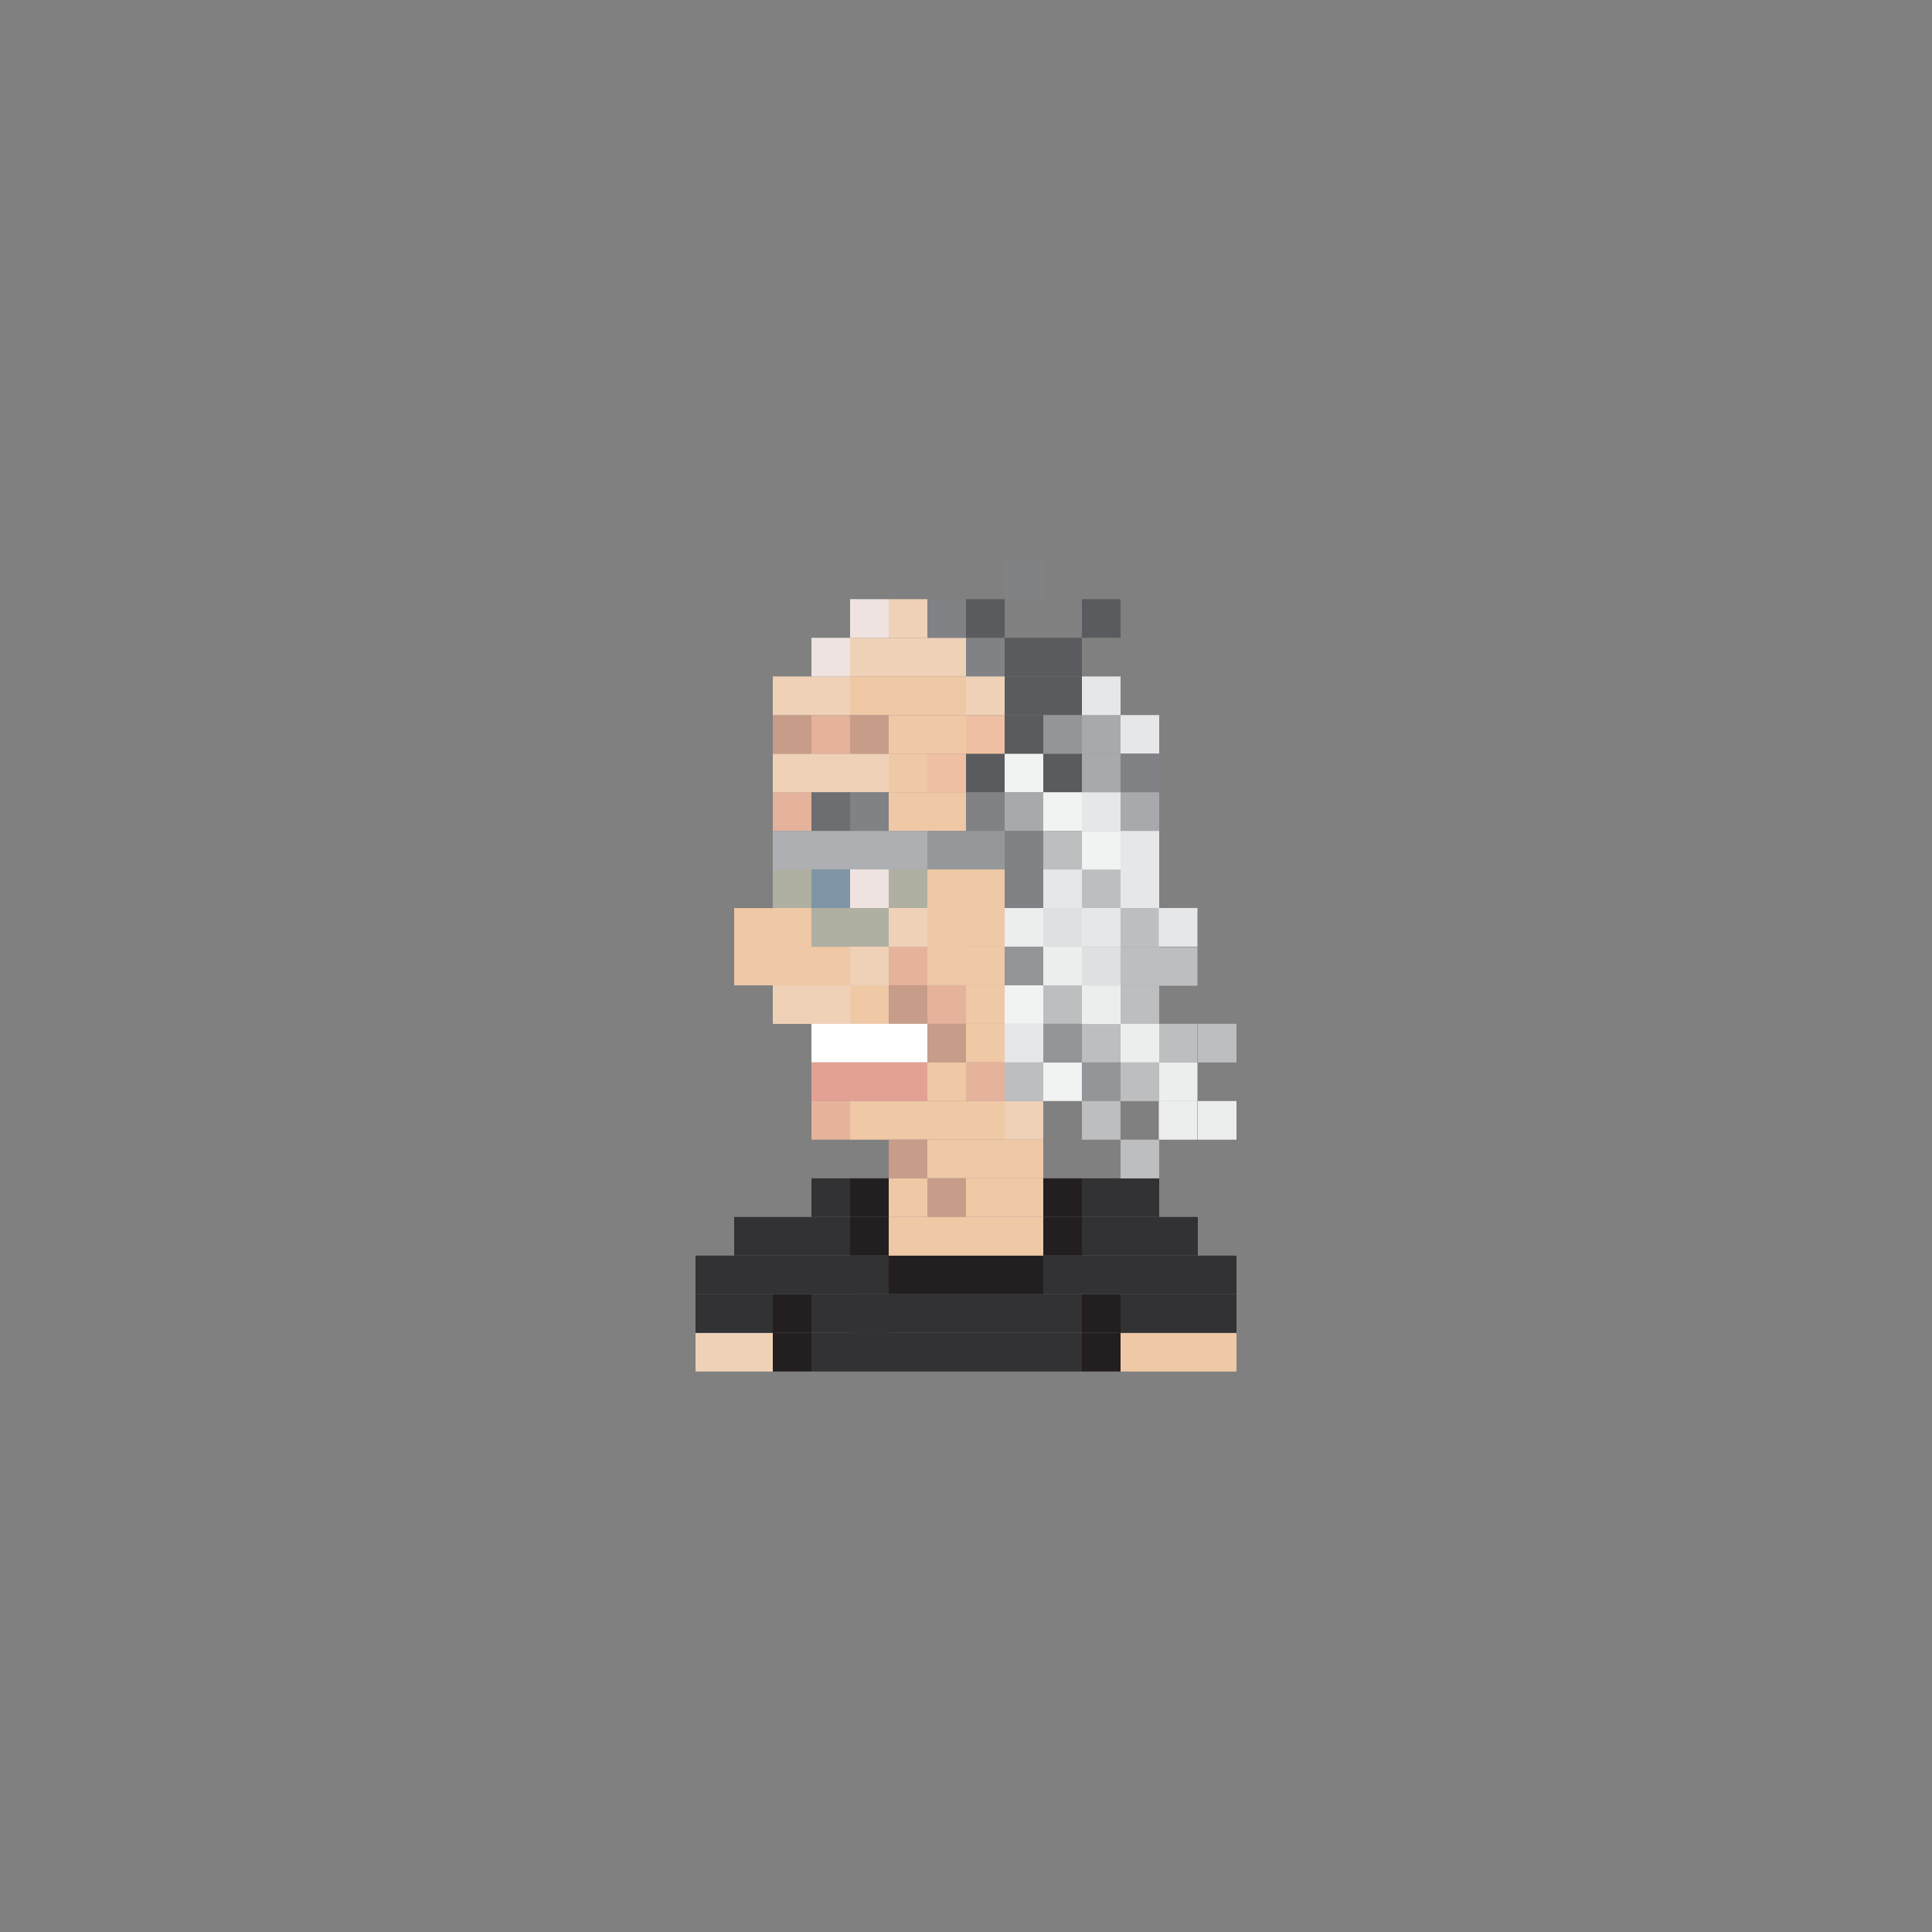 <?xml version="1.0" encoding="utf-8"?>
<!-- Generator: Adobe Illustrator 16.0.0, SVG Export Plug-In . SVG Version: 6.00 Build 0)  -->
<!DOCTYPE svg PUBLIC "-//W3C//DTD SVG 1.1//EN" "http://www.w3.org/Graphics/SVG/1.1/DTD/svg11.dtd">
<svg version="1.1" id="Layer_1" xmlns="http://www.w3.org/2000/svg" xmlns:xlink="http://www.w3.org/1999/xlink" x="0px" y="0px"
	 width="300px" height="300px" viewBox="0 0 300 300" enable-background="new 0 0 300 300" xml:space="preserve">
<rect x="0" y="0" width="300" height="300" fill="#808080" stroke="none"/>
<g>
	<rect x="126" y="117.031" fill="#EFD1B8" width="6" height="6"/>
	<rect x="132" y="117.031" fill="#EFD1B8" width="6" height="6"/>
	<rect x="138" y="117.031" fill="#EFC8A6" width="6" height="6"/>
	<rect x="144" y="117.031" fill="#EEBFA2" width="6" height="6"/>
	<rect x="150" y="117.023" fill="#5A5B5E" width="6" height="6"/>
	<rect x="120" y="123.031" fill="#E5B29B" width="6" height="6"/>
	<rect x="126" y="123.031" fill="#6D6E71" width="6" height="6"/>
	<rect x="132" y="123.023" fill="#808285" width="6" height="6"/>
	<rect x="138" y="123.023" fill="#EFC8A6" width="6" height="6"/>
	<rect x="144" y="123.023" fill="#EFC8A6" width="6" height="6"/>
	<rect x="150" y="123.031" fill="#808285" width="6" height="6"/>
	<rect x="120" y="129.031" fill="#ADAFB2" width="6" height="6"/>
	<rect x="126" y="129.031" fill="#ADAFB2" width="6" height="6"/>
	<rect x="120" y="135.008" fill="#AFAFA2" width="6" height="6"/>
	<rect x="126" y="135.008" fill="#7F95A5" width="6" height="6"/>
	<rect x="120" y="141" fill="#EFC8A6" width="6" height="6"/>
	<rect x="126" y="141" fill="#AFAFA2" width="6" height="6"/>
	<rect x="120" y="147.008" fill="#EFC8A6" width="6" height="6"/>
	<rect x="126" y="147.008" fill="#EFC8A6" width="6" height="6"/>
	<rect x="120" y="152.992" fill="#EFD1B8" width="6" height="6"/>
	<rect x="114" y="147.008" fill="#EFC8A6" width="6" height="6"/>
	<rect x="114" y="141.008" fill="#EFC8A6" width="6" height="6"/>
	<rect x="126" y="152.992" fill="#EFD1B8" width="6" height="6"/>
	<rect x="138" y="152.992" fill="#C79C89" width="6" height="6"/>
	<rect x="132" y="152.992" fill="#EFC8A6" width="6" height="6"/>
	<rect x="144" y="152.992" fill="#E5B29B" width="6" height="6"/>
	<rect x="156" y="152.992" fill="#F1F2F2" width="6" height="6"/>
	<rect x="150" y="152.992" fill="#EFC8A6" width="6" height="6"/>
	<rect x="138" y="158.977" fill="#FFFFFF" width="6" height="6"/>
	<rect x="132" y="158.977" fill="#FFFFFF" width="6" height="6"/>
	<rect x="126" y="158.977" fill="#FFFFFF" width="6" height="6"/>
	<rect x="144" y="158.977" fill="#C79C89" width="6" height="6"/>
	<rect x="150" y="158.977" fill="#EFC8A6" width="6" height="6"/>
	<rect x="138" y="164.969" fill="#E3A193" width="6" height="6"/>
	<rect x="132" y="164.969" fill="#E3A193" width="6" height="6"/>
	<rect x="144" y="164.969" fill="#EFC8A6" width="6" height="6"/>
	<rect x="150" y="164.969" fill="#E5B29B" width="6" height="6"/>
	<rect x="138" y="170.969" fill="#EFC8A6" width="6" height="6"/>
	<rect x="132" y="170.969" fill="#EFC8A6" width="6" height="6"/>
	<rect x="126" y="164.969" fill="#E3A193" width="6" height="6"/>
	<rect x="126" y="170.969" fill="#E5B29B" width="6" height="6"/>
	<rect x="144" y="170.969" fill="#EFC8A6" width="6" height="6"/>
	<rect x="138" y="176.969" fill="#C79C89" width="6" height="6"/>
	<rect x="144" y="176.969" fill="#EFC8A6" width="6" height="6"/>
	<rect x="138" y="182.969" fill="#EFC8A6" width="6" height="6"/>
	<rect x="144" y="182.969" fill="#C79C89" width="6" height="6"/>
	<rect x="150" y="176.969" fill="#EFC8A6" width="6" height="6"/>
	<rect x="150" y="170.969" fill="#EFC8A6" width="6" height="6"/>
	<rect x="156" y="170.969" fill="#EFD1B8" width="6" height="6"/>
	<rect x="156" y="176.969" fill="#EFC8A6" width="6" height="6"/>
	<rect x="156" y="182.969" fill="#EFC8A6" width="6" height="6"/>
	<rect x="150" y="182.969" fill="#EFC8A6" width="6" height="6"/>
	<rect x="132" y="182.969" fill="#231F20" width="6" height="6"/>
	<rect x="126" y="182.969" fill="#323133" width="6" height="6"/>
	<rect x="162" y="182.969" fill="#231F20" width="6" height="6"/>
	<rect x="168" y="182.969" fill="#323133" width="6" height="6"/>
	<rect x="174" y="182.969" fill="#323133" width="6" height="6"/>
	<rect x="138" y="194.969" fill="#231F20" width="6" height="6"/>
	<rect x="144" y="194.969" fill="#231F20" width="6" height="6"/>
	<rect x="156" y="194.969" fill="#231F20" width="6" height="6"/>
	<rect x="150" y="194.969" fill="#231F20" width="6" height="6"/>
	<rect x="132" y="194.969" fill="#323133" width="6" height="6"/>
	<rect x="132" y="200.969" fill="#323133" width="6" height="6"/>
	<rect x="126" y="194.969" fill="#323133" width="6" height="6"/>
	<rect x="120" y="194.969" fill="#323133" width="6" height="6"/>
	<rect x="162" y="194.969" fill="#323133" width="6" height="6"/>
	<rect x="168" y="194.969" fill="#323133" width="6" height="6"/>
	<rect x="174" y="194.969" fill="#323133" width="6" height="6"/>
	<rect x="180" y="194.969" fill="#323133" width="6" height="6"/>
	<rect x="138" y="206.969" fill="#323133" width="6" height="6"/>
	<rect x="144" y="206.969" fill="#323133" width="6" height="6"/>
	<rect x="156" y="206.969" fill="#323133" width="6" height="6"/>
	<rect x="150" y="206.969" fill="#323133" width="6" height="6"/>
	<rect x="132" y="206.969" fill="#323133" width="6" height="6"/>
	<rect x="126" y="206.969" fill="#323133" width="6" height="6"/>
	<rect x="120" y="206.969" fill="#231F20" width="6" height="6"/>
	<rect x="162" y="206.969" fill="#323133" width="6" height="6"/>
	<rect x="168" y="206.969" fill="#231F20" width="6" height="6"/>
	<rect x="174" y="206.969" fill="#EFC8A6" width="6" height="6"/>
	<rect x="180" y="206.969" fill="#EFC8A6" width="6" height="6"/>
	<rect x="138" y="188.969" fill="#EFC8A6" width="6" height="6"/>
	<rect x="144" y="188.969" fill="#EFC8A6" width="6" height="6"/>
	<rect x="156" y="188.969" fill="#EFC8A6" width="6" height="6"/>
	<rect x="150" y="188.969" fill="#EFC8A6" width="6" height="6"/>
	<rect x="132" y="188.969" fill="#231F20" width="6" height="6"/>
	<rect x="126" y="188.969" fill="#323133" width="6" height="6"/>
	<rect x="120" y="188.969" fill="#323133" width="6" height="6"/>
	<rect x="162" y="188.969" fill="#231F20" width="6" height="6"/>
	<rect x="168" y="188.969" fill="#323133" width="6" height="6"/>
	<rect x="174" y="188.969" fill="#323133" width="6" height="6"/>
	<rect x="180" y="188.969" fill="#323133" width="6" height="6"/>
	<rect x="138" y="200.969" fill="#323133" width="6" height="6"/>
	<rect x="144" y="200.969" fill="#323133" width="6" height="6"/>
	<rect x="156" y="200.969" fill="#323133" width="6" height="6"/>
	<rect x="150" y="200.969" fill="#323133" width="6" height="6"/>
	<rect x="132" y="200.969" fill="#323133" width="6" height="6"/>
	<rect x="126" y="200.969" fill="#323133" width="6" height="6"/>
	<rect x="120" y="200.969" fill="#231F20" width="6" height="6"/>
	<rect x="114" y="194.969" fill="#323133" width="6" height="6"/>
	<rect x="114" y="188.969" fill="#323133" width="6" height="6"/>
	<rect x="114" y="206.969" fill="#EFD1B8" width="6" height="6"/>
	<rect x="114" y="200.969" fill="#323133" width="6" height="6"/>
	<rect x="108" y="194.969" fill="#323133" width="6" height="6"/>
	<rect x="108" y="206.969" fill="#EFD1B8" width="6" height="6"/>
	<rect x="108" y="200.969" fill="#323133" width="6" height="6"/>
	<rect x="162" y="200.969" fill="#323133" width="6" height="6"/>
	<rect x="168" y="200.969" fill="#231F20" width="6" height="6"/>
	<rect x="174" y="200.969" fill="#323133" width="6" height="6"/>
	<rect x="180" y="200.969" fill="#323133" width="6" height="6"/>
	<rect x="186" y="194.969" fill="#323133" width="6" height="6"/>
	<rect x="186" y="206.969" fill="#EFC8A6" width="6" height="6"/>
	<rect x="186" y="200.969" fill="#323133" width="6" height="6"/>
	<rect x="162" y="152.992" fill="#BCBEC0" width="6" height="6"/>
	<rect x="167.992" y="158.984" fill="#BCBEC0" width="6" height="6"/>
	<rect x="156" y="147" fill="#939598" width="6" height="6"/>
	<rect x="162" y="147" fill="#ECEEEE" width="6" height="6"/>
	<rect x="156" y="164.969" fill="#BCBEC0" width="6" height="6"/>
	<rect x="162" y="164.969" fill="#F1F2F2" width="6" height="6"/>
	<rect x="156" y="158.977" fill="#E6E7E8" width="6" height="6"/>
	<rect x="162" y="158.977" fill="#939598" width="6" height="6"/>
	<rect x="167.992" y="164.977" fill="#939598" width="6" height="6"/>
	<rect x="167.992" y="170.969" fill="#BCBEC0" width="6" height="6"/>
	<rect x="174" y="176.969" fill="#BCBEC0" width="6" height="6"/>
	<rect x="156" y="140.992" fill="#ECEEEE" width="6" height="6"/>
	<rect x="162" y="140.992" fill="#DFE0E1" width="6" height="6"/>
	<rect x="156" y="135" fill="#808285" width="6" height="6"/>
	<rect x="162" y="135" fill="#E6E7E8" width="6" height="6"/>
	<rect x="168" y="140.992" fill="#E6E7E8" width="6" height="6"/>
	<rect x="168" y="135" fill="#BCBEC0" width="6" height="6"/>
	<rect x="132" y="129.031" fill="#ADAFB2" width="6" height="6"/>
	<rect x="138" y="129.031" fill="#ADAFB2" width="6" height="6"/>
	<rect x="144" y="129.031" fill="#95989B" width="6" height="6"/>
	<rect x="150" y="129.031" fill="#95989B" width="6" height="6"/>
	<rect x="132" y="135" fill="#AA6D2D" width="6" height="6"/>
	<rect x="138" y="135" fill="#AFAFA2" width="6" height="6"/>
	<rect x="132" y="135" fill="#EEE3E0" width="6" height="6"/>
	<rect x="144" y="135.008" fill="#EFC8A6" width="6" height="6"/>
	<rect x="150" y="135.008" fill="#EFC8A6" width="6" height="6"/>
	<rect x="132" y="141" fill="#AFAFA2" width="6" height="6"/>
	<rect x="138" y="141" fill="#EFD1B8" width="6" height="6"/>
	<rect x="144" y="141" fill="#EFC8A6" width="6" height="6"/>
	<rect x="150" y="140.992" fill="#EFC8A6" width="6" height="6"/>
	<rect x="132" y="146.992" fill="#EFD1B8" width="6" height="6"/>
	<rect x="138" y="146.992" fill="#E5B29B" width="6" height="6"/>
	<rect x="144" y="146.992" fill="#EFC8A6" width="6" height="6"/>
	<rect x="150" y="146.992" fill="#EFC8A6" width="6" height="6"/>
	<rect x="156" y="117.023" fill="#F1F2F2" width="6" height="6"/>
	<rect x="162" y="117.023" fill="#5A5B5E" width="6" height="6"/>
	<rect x="120" y="117.031" fill="#EFD1B8" width="6" height="6"/>
	<rect x="120" y="111.039" fill="#C79C89" width="6" height="6.008"/>
	<rect x="120" y="105.039" fill="#EFD1B8" width="6" height="6"/>
	<rect x="126" y="111.039" fill="#E5B29B" width="6" height="6"/>
	<rect x="132" y="111.039" fill="#C79C89" width="6" height="6.008"/>
	<rect x="138" y="111.039" fill="#EFC8A6" width="6" height="6.008"/>
	<rect x="144" y="111.039" fill="#EFC8A6" width="6" height="6.008"/>
	<rect x="150" y="111.039" fill="#EEBFA2" width="6" height="6"/>
	<rect x="156" y="111.039" fill="#5A5B5E" width="6" height="6"/>
	<rect x="126" y="105.039" fill="#EFD1B8" width="6" height="6"/>
	<rect x="126" y="99.039" fill="#EEE3E0" width="6" height="6"/>
	<rect x="132" y="93.039" fill="#EEE3E0" width="6" height="6"/>
	<rect x="132" y="99.039" fill="#EFD1B8" width="6" height="6"/>
	<rect x="138" y="99.039" fill="#EFD1B8" width="6" height="6"/>
	<rect x="144" y="99.039" fill="#EFD1B8" width="6" height="6"/>
	<rect x="150" y="99.039" fill="#808285" width="6" height="6"/>
	<rect x="156" y="105.039" fill="#5A5B5E" width="6" height="6"/>
	<rect x="156" y="99.039" fill="#5A5B5E" width="6" height="6"/>
	<rect x="138" y="93.039" fill="#EFD1B8" width="6" height="6"/>
	<rect x="144" y="93.039" fill="#808285" width="6" height="6"/>
	<rect x="150" y="93.039" fill="#5A5B5E" width="6" height="6"/>
	<rect x="156.004" y="87.031" fill="#808285" width="6" height="6"/>
	<rect x="162" y="105.039" fill="#5A5B5E" width="6" height="6"/>
	<rect x="132" y="105.039" fill="#EFC8A6" width="6" height="6"/>
	<rect x="138" y="105.039" fill="#EFC8A6" width="6" height="6"/>
	<rect x="144" y="105.039" fill="#EFC8A6" width="6" height="6"/>
	<rect x="150" y="105.039" fill="#EFD1B8" width="6" height="6"/>
	<rect x="162" y="111.039" fill="#939598" width="6" height="6"/>
	<rect x="156" y="123.023" fill="#A7A9AC" width="6" height="6"/>
	<rect x="162" y="123.023" fill="#F1F2F2" width="6" height="6"/>
	<rect x="156" y="129.023" fill="#808285" width="6" height="6"/>
	<rect x="162" y="129.023" fill="#BCBEC0" width="6" height="6"/>
	<rect x="168" y="117.023" fill="#A7A9AC" width="6" height="6"/>
	<rect x="168" y="111.039" fill="#A7A9AC" width="6" height="6"/>
	<rect x="174" y="111.039" fill="#E6E7E8" width="6" height="6"/>
	<rect x="168" y="105.039" fill="#E6E7E8" width="6" height="6"/>
	<rect x="162" y="99.039" fill="#5A5B5E" width="6" height="6"/>
	<rect x="168" y="93.039" fill="#5A5B5E" width="6" height="6"/>
	<rect x="168" y="123.023" fill="#E6E7E8" width="6" height="6"/>
	<rect x="174" y="117.023" fill="#808285" width="6" height="6"/>
	<rect x="174" y="123.023" fill="#A7A9AC" width="6" height="6"/>
	<rect x="168" y="147.008" fill="#DFE0E1" width="6" height="6"/>
	<rect x="168" y="153.008" fill="#ECEEEE" width="6" height="6"/>
	<rect x="168" y="129.023" fill="#F1F2F2" width="6" height="6"/>
	<rect x="174" y="140.992" fill="#BCBEC0" width="6" height="6"/>
	<rect x="179.938" y="147.062" fill="#BCBEC0" width="6" height="6"/>
	<rect x="179.938" y="158.977" fill="#BCBEC0" width="6" height="6"/>
	<rect x="179.938" y="164.984" fill="#ECEEEE" width="6" height="6"/>
	<rect x="186" y="158.977" fill="#BCBEC0" width="6" height="6"/>
	<rect x="179.938" y="170.969" fill="#ECEEEE" width="6" height="6"/>
	<rect x="186" y="170.969" fill="#ECEEEE" width="6" height="6"/>
	<rect x="174" y="147.008" fill="#BCBEC0" width="6" height="6"/>
	<rect x="174" y="153.008" fill="#BCBEC0" width="6" height="6"/>
	<rect x="174" y="158.984" fill="#ECEEEE" width="6" height="6"/>
	<rect x="174" y="164.984" fill="#BCBEC0" width="6" height="6"/>
	<rect x="174" y="135" fill="#E6E7E8" width="6" height="6"/>
	<rect x="179.938" y="140.992" fill="#E6E7E8" width="6" height="6"/>
	<rect x="174" y="129.023" fill="#E6E7E8" width="6" height="6"/>
</g>
</svg>
